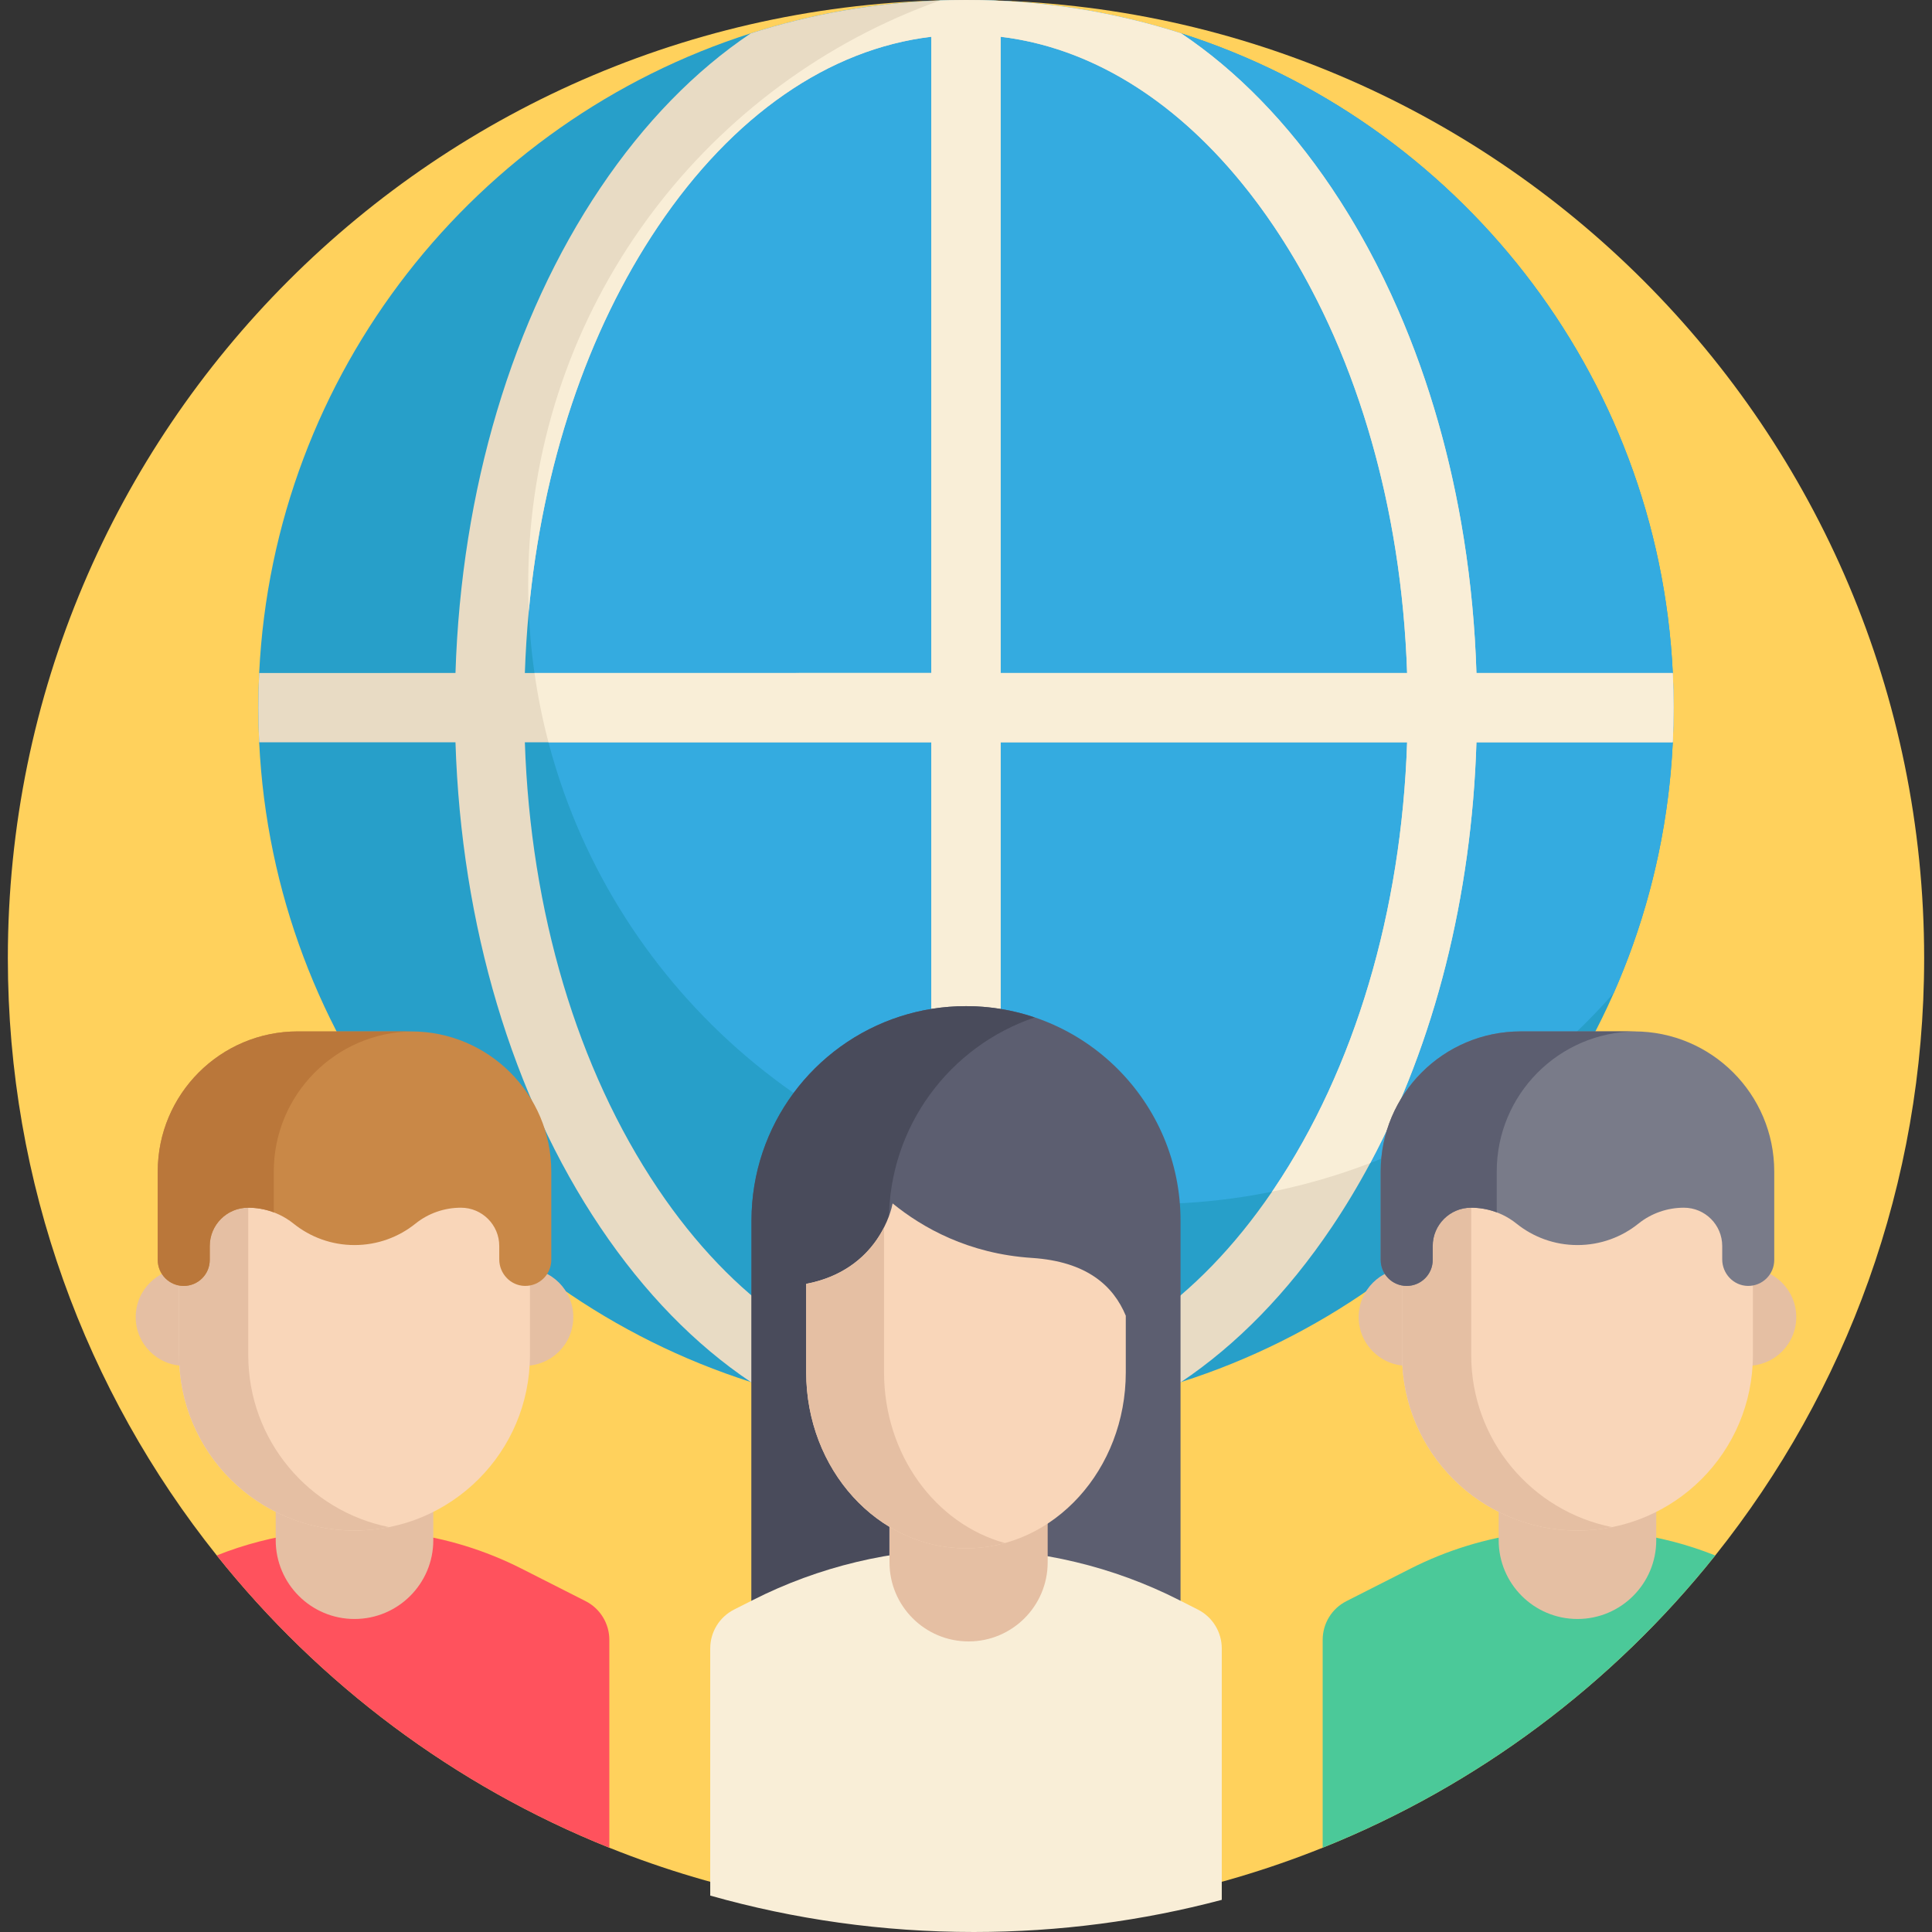 <?xml version="1.0" encoding="iso-8859-1"?>
<!-- Generator: Adobe Illustrator 19.0.0, SVG Export Plug-In . SVG Version: 6.00 Build 0)  -->
<svg xmlns="http://www.w3.org/2000/svg" xmlns:xlink="http://www.w3.org/1999/xlink" version="1.1" id="Capa_1" x="0px" y="0px" viewBox="0 0 512 512" style="enable-background:new 0 0 512 512;" xml:space="preserve">
<rect x="0" y="0" width="512" height="512" fill="#333333" stroke="none"/>
<path style="fill:#FFD15C;" d="M509.922,253.922c0,59.863-20.718,114.887-55.365,158.292  c-27.196,34.067-62.962,60.972-104.035,77.451c-29.217,11.732-61.117,18.179-94.521,18.179s-65.305-6.447-94.521-18.179  c-41.084-16.479-76.85-43.395-104.035-77.462C22.786,368.798,2.078,313.775,2.078,253.922C2.078,113.685,115.763,0,256,0  S509.922,113.685,509.922,253.922z"/>
<path style="fill:#279FC9;" d="M443.532,187.536c0,3.077-0.077,6.139-0.222,9.186C439.467,276.39,385.917,343.015,313,366.247  c-17.973,5.733-37.124,8.826-57.003,8.826s-39.038-3.093-57.018-8.826c-72.909-23.24-126.452-89.865-130.295-169.525  c-0.145-3.046-0.222-6.109-0.222-9.186s0.077-6.139,0.222-9.186C72.526,98.691,126.07,32.066,198.978,8.827  c17.981-5.733,37.14-8.826,57.018-8.826S295.027,3.094,313,8.827c72.917,23.231,126.468,89.856,130.311,169.525  C443.456,181.398,443.532,184.459,443.532,187.536z"/>
<path style="fill:#34ABE0;" d="M443.526,187.54c0,3.078-0.073,6.136-0.218,9.183c-1.13,23.547-6.612,45.955-15.66,66.445  c-19.443,22.169-44.773,39.052-73.544,48.214c-15.743,5.016-32.512,7.721-49.914,7.721c-17.412,0-34.191-2.705-49.935-7.721  c-63.843-20.355-110.72-78.695-114.089-148.446c-0.124-2.664-0.197-5.348-0.197-8.043c0-2.695,0.073-5.379,0.197-8.043  c3.275-67.896,47.768-124.95,108.99-146.725c2.27-0.083,4.55-0.124,6.84-0.124C275.875,0,295.028,3.089,313,8.83  c72.912,23.226,126.464,89.857,130.309,169.516C443.454,181.394,443.526,184.461,443.526,187.54z"/>
<path style="fill:#E8DBC4;" d="M443.312,178.347h-52.038C389.76,129.894,376.266,84.54,352.884,49.8  c-11.67-17.329-25.164-31.103-39.881-40.97C295.031,3.089,275.878,0,256,0c-1.244,0-2.477,0.01-3.721,0.041  c-1.036,0.021-2.083,0.041-3.12,0.083h-0.01c-17.433,0.622-34.264,3.627-50.173,8.706c-14.717,9.867-28.211,23.641-39.871,40.97  c-23.371,34.741-36.876,80.094-38.399,128.547H68.688c-0.155,3.047-0.228,6.115-0.228,9.193s0.073,6.136,0.228,9.183h52.018  c1.524,48.463,15.028,93.816,38.399,128.547c11.66,17.329,25.143,31.113,39.871,40.98c17.982,5.731,37.145,8.82,57.024,8.82  s39.031-3.089,57.003-8.82c14.717-9.867,28.211-23.651,39.881-40.98c3.659-5.431,7.079-11.131,10.25-17.059  c17.059-31.942,26.864-70.611,28.139-111.487h52.038c0.145-3.047,0.218-6.104,0.218-9.183S443.457,181.394,443.312,178.347z   M140.129,162.013c3.627-38.565,15.463-74.093,34.222-101.952c19.847-29.507,45.302-47.074,72.456-50.318v168.604H139.092  C139.279,172.854,139.621,167.402,140.129,162.013z M246.807,365.326c-27.154-3.234-52.608-20.811-72.456-50.308  c-21.381-31.766-33.766-73.482-35.259-118.297h107.715L246.807,365.326L246.807,365.326z M337.639,315.019  c-0.176,0.259-0.352,0.518-0.529,0.777c-19.775,29.03-45.012,46.328-71.927,49.53V196.722h107.715  C371.405,241.537,359.02,283.253,337.639,315.019z M265.183,178.347V9.742c27.154,3.244,52.598,20.811,72.456,50.318  c21.381,31.756,33.766,73.472,35.259,118.286L265.183,178.347L265.183,178.347z"/>
<path style="fill:#F9EED7;" d="M443.312,178.347h-52.038c-0.373-11.981-1.482-23.775-3.296-35.269  c-3.389-21.568-9.255-42.068-17.381-60.744c-5.047-11.608-10.965-22.511-17.712-32.533c-11.67-17.329-25.164-31.103-39.881-40.97  C295.031,3.089,275.878,0,256,0c-1.244,0-2.477,0.01-3.721,0.041c-1.036,0.021-2.083,0.041-3.12,0.083h-0.01  C187.939,21.91,143.445,78.954,140.17,146.85c-0.124,2.664-0.197,5.348-0.197,8.043c0,2.384,0.052,4.757,0.155,7.12  c3.627-38.565,15.463-74.093,34.222-101.952c19.847-29.507,45.302-47.074,72.456-50.318v168.604H141.642  c0.891,6.25,2.135,12.375,3.71,18.376h101.455V308.8c2.456,0.922,4.944,1.783,7.452,2.581c3.586,1.14,7.234,2.166,10.924,3.057  V196.722h107.715c-1.492,44.815-13.878,86.53-35.259,118.297c-0.176,0.259-0.352,0.518-0.529,0.777  c5.783-1.171,11.452-2.653,16.997-4.415c3.047-0.974,6.063-2.031,9.027-3.171c17.059-31.942,26.864-70.611,28.139-111.487h52.038  c0.145-3.047,0.218-6.104,0.218-9.183S443.457,181.394,443.312,178.347z M265.183,178.347V9.742  c23.278,2.778,45.291,16.085,63.605,38.41c3.068,3.721,6.011,7.69,8.851,11.908c3.617,5.369,6.975,11.027,10.053,16.935  c2.094,3.969,4.042,8.043,5.887,12.23c7.638,17.453,13.142,36.689,16.313,57.003c1.627,10.457,2.643,21.195,3.006,32.119H265.183z"/>
<path style="fill:#5C5E70;" d="M312.855,323.482c0-31.394-25.449-56.843-56.843-56.843h-0.015c-6.081,0-11.936,0.954-17.428,2.724  h-0.002c-22.867,7.359-39.413,28.806-39.413,54.12v114.456l4.083-2.152v12.52h100.786v-17.167l8.831,4.173V323.482z"/>
<path style="fill:#494B5B;" d="M235.576,437.938V323.482c0-25.022,16.171-46.257,38.629-53.85  c-5.715-1.931-11.83-2.992-18.195-2.992h-0.015c-6.081,0-11.936,0.954-17.428,2.723h-0.002  c-22.867,7.359-39.413,28.806-39.413,54.121v114.455l4.082-2.152v12.52h36.423v-12.52L235.576,437.938z"/>
<path style="fill:#F9EED7;" d="M323.782,436.849v66.631c-20.967,5.555-42.991,8.519-65.709,8.519  c-24.221,0-47.654-3.368-69.854-9.649v-65.502c0-4.353,2.436-8.322,6.312-10.292l4.964-2.518  c17.515-8.882,36.865-13.515,56.505-13.515c9.815,0,19.568,1.161,29.04,3.431c9.483,2.259,18.697,5.638,27.455,10.084l4.964,2.518  C321.336,428.527,323.782,432.507,323.782,436.849z"/>
<path style="fill:#E5BFA3;" d="M277.645,392.756v21.28c0,11.576-9.384,20.959-20.959,20.959l0,0  c-11.576,0-20.959-9.384-20.959-20.959v-21.28H277.645z"/>
<path style="fill:#F9D6B9;" d="M273.446,333.36c-16.77-1.093-28.983-7.993-36.897-14.445c-0.002,0.009-0.007,0.037-0.017,0.085  c0,0.002,0,0.002,0,0.002c-0.25,1.343-3.668,17.541-22.884,21.237v23.415c0,25.774,18.96,46.667,42.349,46.667l0,0  c23.389,0,42.349-20.893,42.349-46.667v-14.976C295.063,340.781,288.067,334.314,273.446,333.36z"/>
<path style="fill:#E5BFA3;" d="M234.28,363.655v-38.381c-2.737,5.406-8.573,12.647-20.632,14.966v23.414  c0,25.774,18.96,46.667,42.349,46.667l0,0c3.559,0,7.013-0.49,10.315-1.401C247.911,403.844,234.28,385.506,234.28,363.655z"/>
<path style="fill:#FF525D;" d="M161.479,434.569v55.096c-41.084-16.479-76.85-43.395-104.035-77.462  c7.338-2.923,15.018-4.913,22.863-5.918l13.639-1.752l4.125,0.529l9.525,1.223c10.654,1.358,21.008,4.55,30.595,9.411l16.997,8.623  C159.043,426.278,161.479,430.247,161.479,434.569z"/>
<g>
	<path style="fill:#E5BFA3;" d="M114.829,385.737v22.43c0,11.532-9.348,20.881-20.881,20.881l0,0   c-11.532,0-20.881-9.348-20.881-20.881v-22.43H114.829z"/>
	<circle style="fill:#E5BFA3;" cx="48.867" cy="349.044" r="12.905"/>
	<circle style="fill:#E5BFA3;" cx="139.025" cy="349.044" r="12.905"/>
</g>
<path style="fill:#F9D6B9;" d="M140.44,312.205l-92.983-4.95v51.865c0,25.676,20.814,46.492,46.492,46.492l0,0  c25.676,0,46.492-20.814,46.492-46.492V312.205z"/>
<path style="fill:#E5BFA3;" d="M65.793,359.121v-50.89l-18.335-0.976v51.865c0,25.676,20.814,46.492,46.492,46.492l0,0  c3.139,0,6.203-0.315,9.168-0.908C81.831,400.446,65.793,381.659,65.793,359.121z"/>
<path style="fill:#C98847;" d="M146.096,310.468v23.42c0,1.905-0.771,3.627-2.018,4.874c-1.282,1.284-3.069,2.062-5.033,2.018  c-3.769-0.085-6.737-3.263-6.737-7.031v-3.54c0-2.805-1.136-5.342-2.975-7.179c-1.839-1.839-4.375-2.975-7.179-2.975  c-4.375,0-8.631,1.469-12.042,4.212c-4.422,3.557-10.044,5.688-16.165,5.688c-6.119,0-11.741-2.131-16.163-5.688  c-0.585-0.472-1.195-0.903-1.827-1.297c-0.007-0.007-0.017-0.011-0.024-0.017c-1.202-0.749-2.48-1.358-3.809-1.822  c-2.042-0.71-4.197-1.077-6.387-1.077c-5.605,0-10.15,4.552-10.15,10.159v3.677c0,1.902-0.771,3.627-2.02,4.874  c-1.247,1.247-2.97,2.018-4.874,2.018c-3.807,0-6.892-3.085-6.892-6.894v-23.42c0-20.507,16.622-37.132,37.129-37.132h30.034  C129.471,273.336,146.096,289.961,146.096,310.468z"/>
<path style="fill:#BA773A;" d="M109.324,273.334c-20.345,0.197-36.772,16.749-36.772,37.135v10.831  c-0.135-0.062-0.28-0.114-0.425-0.166c-2.042-0.715-4.197-1.078-6.384-1.078c-5.607,0-10.157,4.55-10.157,10.157v3.679  c0,1.897-0.767,3.627-2.021,4.871c-1.244,1.244-2.964,2.021-4.871,2.021c-3.804,0-6.892-3.089-6.892-6.892v-23.423  c0-20.511,16.624-37.135,37.124-37.135L109.324,273.334L109.324,273.334z"/>
<path style="fill:#4BC999;" d="M454.557,412.214c-27.196,34.067-62.962,60.972-104.035,77.451v-55.096  c0-4.322,2.425-8.291,6.291-10.25l16.997-8.623c9.587-4.861,19.93-8.053,30.595-9.411l13.639-1.752l4.125,0.529l9.525,1.223  C439.539,407.291,447.219,409.281,454.557,412.214z"/>
<g>
	<path style="fill:#E5BFA3;" d="M438.925,385.737v22.43c0,11.532-9.348,20.881-20.881,20.881l0,0   c-11.532,0-20.881-9.348-20.881-20.881v-22.43H438.925z"/>
	<circle style="fill:#E5BFA3;" cx="372.965" cy="349.044" r="12.905"/>
	<circle style="fill:#E5BFA3;" cx="463.123" cy="349.044" r="12.905"/>
</g>
<path style="fill:#F9D6B9;" d="M464.536,312.205l-92.983-4.95v51.865c0,25.676,20.814,46.492,46.492,46.492l0,0  c25.676,0,46.492-20.814,46.492-46.492V312.205z"/>
<path style="fill:#E5BFA3;" d="M389.889,359.121v-50.89l-18.335-0.976v51.865c0,25.676,20.814,46.492,46.492,46.492l0,0  c3.139,0,6.203-0.315,9.168-0.908C405.928,400.446,389.889,381.659,389.889,359.121z"/>
<path style="fill:#797B89;" d="M470.193,310.468v23.42c0,1.905-0.771,3.627-2.018,4.874c-1.282,1.284-3.069,2.062-5.033,2.018  c-3.769-0.085-6.737-3.263-6.737-7.031v-3.54c0-2.805-1.136-5.342-2.975-7.179c-1.839-1.839-4.375-2.975-7.179-2.975  c-4.375,0-8.631,1.469-12.042,4.212c-4.422,3.557-10.044,5.688-16.165,5.688c-6.119,0-11.741-2.131-16.163-5.688  c-0.585-0.472-1.195-0.903-1.827-1.297c-0.007-0.007-0.017-0.011-0.024-0.017c-1.202-0.749-2.48-1.358-3.809-1.822  c-2.042-0.71-4.197-1.077-6.387-1.077c-5.605,0-10.15,4.552-10.15,10.159v3.677c0,1.902-0.771,3.627-2.02,4.874  c-1.247,1.247-2.97,2.018-4.874,2.018c-3.807,0-6.892-3.085-6.892-6.894v-23.42c0-20.507,16.622-37.132,37.129-37.132h30.034  C453.569,273.336,470.193,289.961,470.193,310.468z"/>
<path style="fill:#5C5E70;" d="M433.421,273.333c-20.345,0.197-36.772,16.748-36.772,37.135v10.831  c-0.135-0.062-0.28-0.114-0.425-0.166c-2.042-0.715-4.197-1.078-6.384-1.078c-5.607,0-10.157,4.55-10.157,10.157v3.679  c0,1.897-0.767,3.627-2.021,4.871c-1.244,1.244-2.964,2.021-4.871,2.021c-3.804,0-6.892-3.089-6.892-6.892v-23.423  c0-20.511,16.624-37.135,37.124-37.135H433.421z"/>
<g>
</g>
<g>
</g>
<g>
</g>
<g>
</g>
<g>
</g>
<g>
</g>
<g>
</g>
<g>
</g>
<g>
</g>
<g>
</g>
<g>
</g>
<g>
</g>
<g>
</g>
<g>
</g>
<g>
</g>
</svg>
